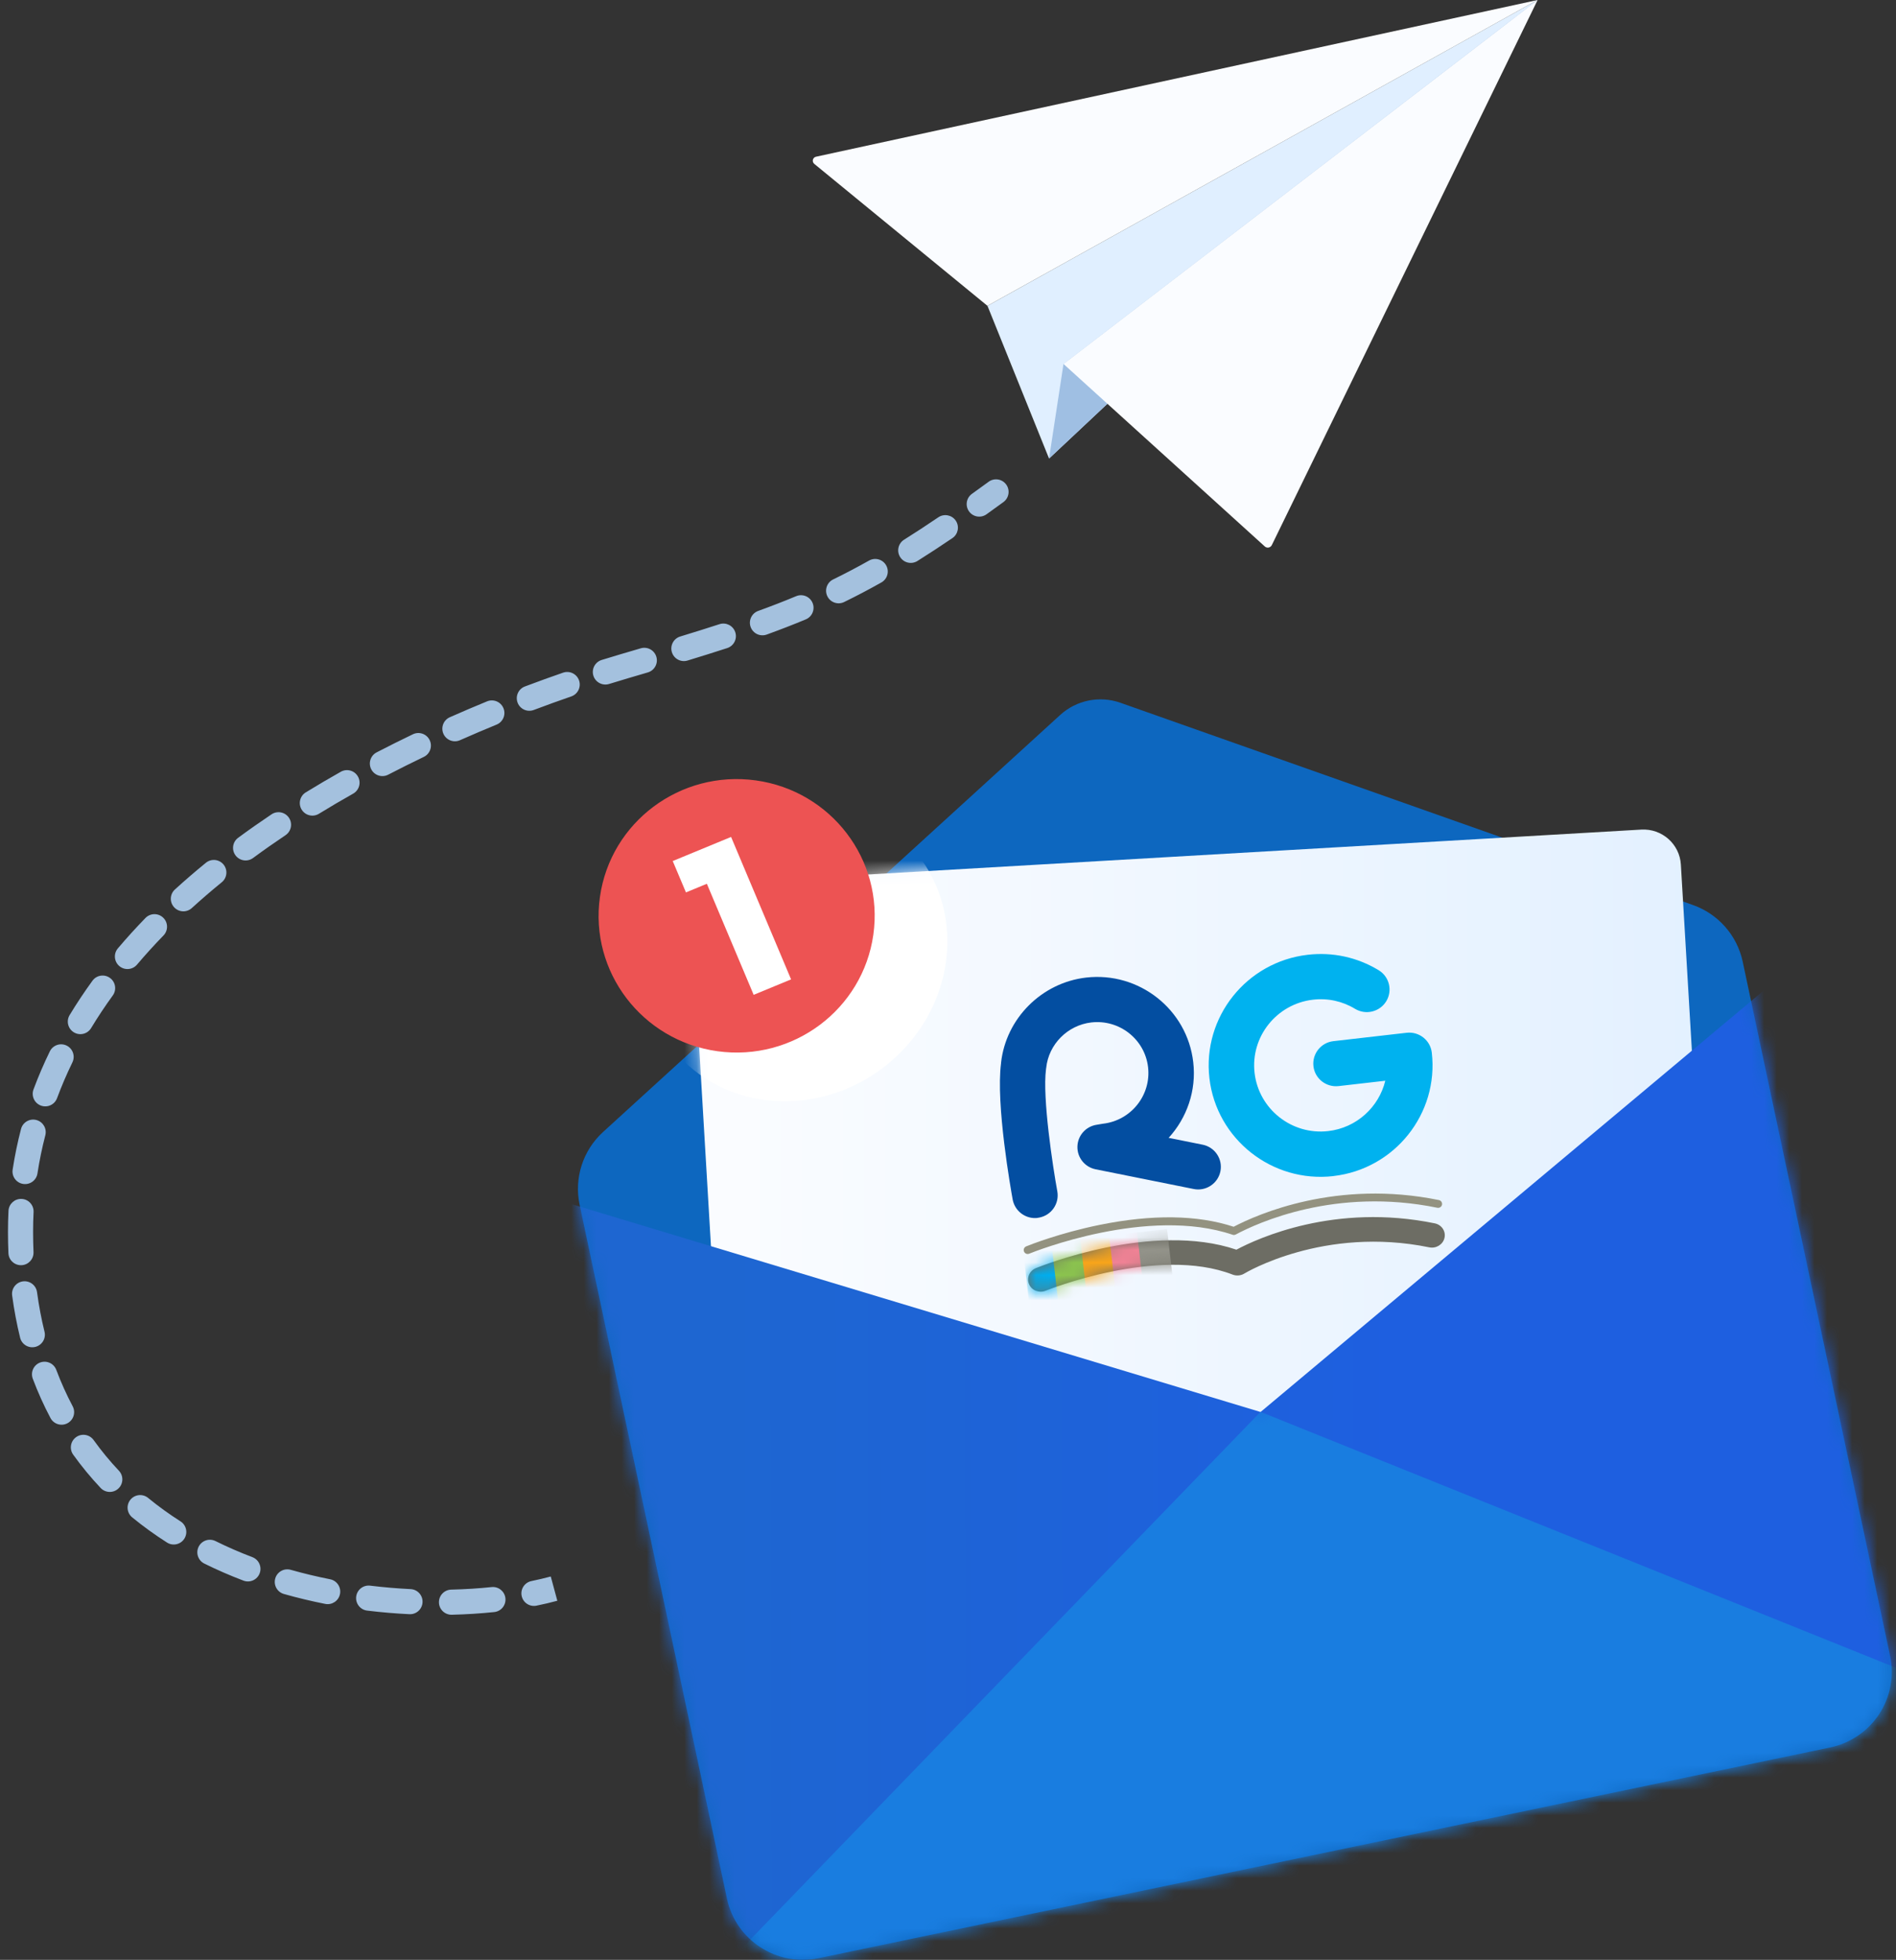 <svg width="151" height="156" viewBox="0 0 151 156" fill="none" xmlns="http://www.w3.org/2000/svg">
<rect x="0" y="0" width="151" height="156" fill="#333333" stroke="none"/>
<g id="Group">
<g id="image">
<path id="Vector" d="M138.793 76.554C138.348 74.459 136.843 72.746 134.814 72.033C125.338 68.686 97.948 59.018 89.236 55.941C87.578 55.354 85.73 55.727 84.433 56.912C77.53 63.208 55.603 83.199 48.033 90.1C46.421 91.569 45.711 93.774 46.163 95.904L57.894 151.122C58.597 154.44 61.87 156.564 65.206 155.868L145.752 139.098C147.357 138.764 148.764 137.808 149.661 136.44C150.559 135.073 150.87 133.406 150.531 131.81L138.793 76.554Z" fill="url(#paint0_linear_2233_46917)"/>
<path id="Vector_2" d="M133.867 68.823C133.772 67.188 132.362 65.94 130.715 66.035L57.898 70.261C57.109 70.307 56.367 70.662 55.844 71.252C55.318 71.843 55.049 72.613 55.095 73.4L57.883 120.497C57.937 121.414 58.417 122.254 59.184 122.775C59.947 123.292 60.912 123.429 61.792 123.14C87.43 114.872 110.59 116.2 133.288 119.305C134.171 119.428 135.065 119.147 135.719 118.545C136.376 117.941 136.726 117.079 136.673 116.193C136.08 106.142 134.415 78.034 133.867 68.827V68.823Z" fill="url(#paint1_linear_2233_46917)"/>
<g id="Clip path group">
<mask id="mask0_2233_46917" style="mask-type:luminance" maskUnits="userSpaceOnUse" x="55" y="66" width="82" height="58">
<g id="clippath">
<path id="Vector_3" d="M133.868 68.823C133.773 67.188 132.363 65.94 130.716 66.035L57.899 70.261C57.11 70.307 56.368 70.662 55.845 71.252C55.319 71.843 55.05 72.613 55.096 73.4L57.884 120.497C57.937 121.414 58.418 122.254 59.185 122.775C59.949 123.292 60.913 123.429 61.793 123.14C87.431 114.872 110.591 116.2 133.288 119.305C134.172 119.428 135.066 119.147 135.72 118.545C136.377 117.941 136.727 117.079 136.674 116.193C136.081 106.142 134.416 78.034 133.868 68.827V68.823Z" fill="white"/>
</g>
</mask>
<g mask="url(#mask0_2233_46917)">
<g id="Group_2">
<g id="Group_3">
<path id="Vector_4" style="mix-blend-mode:multiply" d="M72.62 67.473C76.928 72.251 76.242 79.817 71.089 84.366C65.936 88.915 58.267 88.732 53.962 83.954C49.654 79.177 50.34 71.611 55.493 67.062C60.646 62.509 68.315 62.695 72.62 67.473Z" fill="url(#paint2_radial_2233_46917)"/>
</g>
</g>
</g>
</g>
<path id="Vector_5" d="M106.194 93.616C101.313 94.175 96.881 90.68 96.319 85.822C95.757 80.963 99.27 76.558 104.151 75.999C106.138 75.77 108.092 76.195 109.796 77.226C110.651 77.742 110.919 78.85 110.403 79.697C109.884 80.548 108.771 80.815 107.919 80.302C106.908 79.69 105.749 79.437 104.568 79.574C101.67 79.908 99.581 82.524 99.917 85.407C100.253 88.29 102.882 90.367 105.781 90.033C108.05 89.773 109.82 88.114 110.326 86.025L106.608 86.451C105.614 86.563 104.717 85.857 104.604 84.869C104.491 83.881 105.201 82.988 106.194 82.875L112.026 82.207C113.019 82.095 113.917 82.802 114.03 83.789C114.592 88.645 111.078 93.053 106.198 93.612L106.194 93.616Z" fill="#00B2EF"/>
<path id="Vector_6" d="M82.637 96.945C81.697 97.054 80.824 96.418 80.65 95.479C80.513 94.713 79.297 87.896 79.725 84.633V84.598C80.11 81.072 82.955 78.221 86.503 77.813C90.72 77.331 94.547 80.347 95.031 84.542C95.297 86.823 94.516 88.993 93.073 90.571L95.781 91.116C96.76 91.313 97.392 92.262 97.195 93.236C96.997 94.21 96.042 94.843 95.063 94.642L87.256 93.074C86.401 92.902 85.789 92.146 85.807 91.278C85.821 90.409 86.457 89.675 87.316 89.534L87.754 89.46C87.786 89.453 87.814 89.45 87.846 89.446C90.08 89.189 91.688 87.175 91.434 84.95C91.179 82.724 89.15 81.128 86.913 81.385C85.026 81.603 83.517 83.121 83.322 84.995C83.322 85.02 83.319 85.041 83.312 85.062L83.305 85.111C83.008 87.386 83.853 92.898 84.206 94.829C84.383 95.806 83.732 96.745 82.75 96.921C82.711 96.927 82.672 96.934 82.633 96.938L82.637 96.945Z" fill="#034EA1"/>
<path id="Vector_7" d="M98.668 101.519C98.502 101.537 98.329 101.519 98.166 101.456C92.207 99.142 83.372 102.7 83.283 102.739C82.767 102.95 82.17 102.718 81.954 102.222C81.739 101.726 81.983 101.153 82.502 100.942C82.888 100.784 91.787 97.205 98.47 99.473C100.16 98.573 106.295 95.743 114.268 97.377C114.816 97.49 115.163 98.007 115.042 98.534C114.922 99.061 114.378 99.399 113.83 99.287C105.429 97.564 99.166 101.333 99.103 101.371C98.972 101.452 98.824 101.501 98.672 101.519H98.668Z" fill="#6D6D64"/>
<g id="Clip path group_2">
<mask id="mask1_2233_46917" style="mask-type:luminance" maskUnits="userSpaceOnUse" x="81" y="96" width="35" height="7">
<g id="clippath-1">
<path id="Vector_8" d="M98.667 101.519C98.501 101.537 98.328 101.519 98.165 101.456C92.206 99.142 83.371 102.7 83.282 102.739C82.766 102.95 82.169 102.718 81.953 102.222C81.738 101.726 81.982 101.153 82.501 100.942C82.886 100.784 91.786 97.205 98.469 99.473C100.159 98.573 106.294 95.743 114.267 97.377C114.815 97.49 115.162 98.007 115.041 98.534C114.921 99.061 114.377 99.399 113.829 99.287C105.428 97.564 99.165 101.333 99.102 101.371C98.971 101.452 98.823 101.501 98.671 101.519H98.667Z" fill="white"/>
</g>
</mask>
<g mask="url(#mask1_2233_46917)">
<g id="Group_4">
<path id="Vector_9" d="M83.823 98.874L81.432 99.148L82.05 104.481L84.441 104.207L83.823 98.874Z" fill="#00ADEE"/>
<path id="Vector_10" d="M86.121 98.61L83.73 98.884L84.347 104.221L86.738 103.947L86.121 98.61Z" fill="#8BC44E"/>
<path id="Vector_11" d="M88.421 98.346L86.03 98.619L86.647 103.956L89.038 103.683L88.421 98.346Z" fill="#F9A51A"/>
<path id="Vector_12" d="M90.723 98.083L88.332 98.357L88.95 103.694L91.341 103.42L90.723 98.083Z" fill="#F18295"/>
<path id="Vector_13" d="M92.945 97.832L90.554 98.106L91.172 103.442L93.563 103.168L92.945 97.832Z" fill="#93938A"/>
</g>
</g>
</g>
<path id="Vector_14" d="M98.314 98.302C98.268 98.305 98.222 98.302 98.176 98.288C91.422 95.996 82.35 99.638 81.964 99.793C81.802 99.859 81.618 99.782 81.554 99.62C81.487 99.459 81.565 99.276 81.728 99.209C81.989 99.104 84.375 98.151 87.57 97.5C91.761 96.65 95.356 96.699 98.25 97.648C100.173 96.643 106.482 93.862 114.6 95.525C114.77 95.56 114.879 95.725 114.844 95.894C114.809 96.062 114.642 96.171 114.469 96.136C106.379 94.477 100.145 97.342 98.427 98.26C98.392 98.277 98.353 98.291 98.314 98.295V98.302Z" fill="#939280"/>
<g id="Clip path group_3">
<mask id="mask2_2233_46917" style="mask-type:luminance" maskUnits="userSpaceOnUse" x="46" y="55" width="105" height="101">
<g id="clippath-2">
<path id="Vector_15" d="M138.794 76.554C138.349 74.459 136.844 72.746 134.815 72.033C125.339 68.686 97.949 59.018 89.237 55.941C87.579 55.354 85.731 55.727 84.433 56.912C77.531 63.208 55.604 83.199 48.034 90.1C46.422 91.569 45.712 93.774 46.164 95.904L57.895 151.122C58.598 154.44 61.871 156.564 65.207 155.868L145.753 139.098C147.358 138.764 148.765 137.808 149.662 136.44C150.56 135.073 150.871 133.406 150.532 131.81L138.794 76.554Z" fill="white"/>
</g>
</mask>
<g mask="url(#mask2_2233_46917)">
<g id="Group_5">
<path id="Vector_16" d="M58.228 164.165L157.189 141.338L143.808 76.044L100.393 112.393L42.83 95.036L58.228 164.165Z" fill="url(#paint3_linear_2233_46917)"/>
<g id="Clip path group_4">
<mask id="mask3_2233_46917" style="mask-type:luminance" maskUnits="userSpaceOnUse" x="42" y="76" width="116" height="89">
<g id="clippath-3">
<path id="Vector_17" d="M58.228 164.165L157.189 141.338L143.808 76.044L100.393 112.393L42.83 95.036L58.228 164.165Z" fill="white"/>
</g>
</mask>
<g mask="url(#mask3_2233_46917)">
<g id="Group_6">
<g id="Group_7">
<path id="Vector_18" d="M46.946 167.628L100.388 112.382L184.691 146.316L46.946 167.628Z" fill="url(#paint4_linear_2233_46917)"/>
</g>
</g>
</g>
</g>
<path id="Vector_19" d="M114.978 183.287H114.964C114.6 183.269 114.236 183.223 113.879 183.16C113.815 183.15 113.755 183.114 113.72 183.058C113.681 183.002 113.667 182.939 113.678 182.872C113.702 182.738 113.833 182.647 113.967 182.671C114.303 182.731 114.646 182.773 114.992 182.791C115.123 182.798 115.229 182.907 115.229 183.041V183.055C115.222 183.185 115.113 183.29 114.978 183.29V183.287ZM116.622 183.216C116.498 183.216 116.392 183.125 116.374 183.002C116.364 182.939 116.381 182.872 116.42 182.819C116.459 182.766 116.519 182.731 116.586 182.724C116.926 182.678 117.265 182.608 117.594 182.52C117.615 182.513 117.636 182.513 117.657 182.513C117.77 182.513 117.869 182.587 117.898 182.696C117.905 182.717 117.908 182.738 117.908 182.759C117.908 182.872 117.834 182.974 117.724 183.002C117.375 183.097 117.014 183.167 116.654 183.22C116.643 183.22 116.629 183.22 116.618 183.22L116.622 183.216ZM112.335 182.738C112.31 182.738 112.282 182.735 112.26 182.728C112.031 182.654 111.794 182.58 111.55 182.503L111.246 182.408C111.182 182.387 111.129 182.345 111.101 182.285C111.069 182.225 111.066 182.158 111.083 182.095C111.115 181.993 111.211 181.923 111.32 181.923C111.345 181.923 111.373 181.926 111.394 181.933L111.663 182.018C111.918 182.098 112.169 182.176 112.409 182.253C112.515 182.288 112.586 182.383 112.582 182.492C112.582 182.517 112.578 182.541 112.571 182.566C112.54 182.668 112.444 182.738 112.335 182.738ZM119.202 182.432C119.106 182.432 119.018 182.38 118.979 182.295C118.951 182.236 118.944 182.169 118.968 182.105C118.99 182.042 119.036 181.993 119.096 181.965C119.403 181.817 119.704 181.645 119.99 181.459C120.029 181.434 120.078 181.42 120.124 181.42C120.209 181.42 120.287 181.462 120.333 181.532C120.357 181.571 120.372 181.617 120.372 181.666C120.372 181.75 120.329 181.831 120.258 181.877C119.955 182.074 119.636 182.253 119.311 182.415C119.276 182.432 119.241 182.439 119.202 182.439V182.432ZM109.744 181.919C109.719 181.919 109.695 181.919 109.67 181.909H109.663C109.334 181.803 108.998 181.698 108.655 181.589C108.525 181.546 108.45 181.406 108.493 181.276C108.525 181.174 108.62 181.103 108.73 181.103C108.754 181.103 108.783 181.107 108.804 181.114C108.995 181.174 109.186 181.234 109.369 181.293C109.521 181.339 109.67 181.388 109.815 181.434C109.917 181.469 109.988 181.564 109.988 181.673C109.988 181.698 109.984 181.722 109.977 181.747C109.945 181.849 109.85 181.919 109.74 181.919H109.744ZM107.157 181.1C107.132 181.1 107.107 181.096 107.083 181.089C107.083 181.089 107.076 181.089 107.072 181.086C106.743 180.98 106.408 180.875 106.068 180.769C105.938 180.727 105.863 180.587 105.906 180.457C105.938 180.355 106.033 180.284 106.143 180.284C106.167 180.284 106.192 180.288 106.217 180.295L106.397 180.351C106.68 180.443 106.955 180.527 107.228 180.615C107.334 180.65 107.404 180.745 107.401 180.854C107.401 180.878 107.397 180.903 107.39 180.928C107.358 181.03 107.263 181.1 107.153 181.1H107.157ZM121.414 180.896C121.344 180.896 121.276 180.864 121.227 180.812C121.135 180.71 121.142 180.552 121.245 180.46C121.414 180.309 121.591 180.154 121.771 179.993L122.04 179.753C122.139 179.666 122.301 179.676 122.39 179.775C122.432 179.82 122.453 179.88 122.453 179.943C122.453 180.014 122.421 180.08 122.368 180.126C122.093 180.369 121.831 180.604 121.577 180.829C121.531 180.871 121.471 180.893 121.411 180.893L121.414 180.896ZM104.573 180.281C104.549 180.281 104.52 180.277 104.496 180.27C104.22 180.182 103.944 180.094 103.665 180.007L103.485 179.95C103.421 179.929 103.368 179.887 103.34 179.827C103.308 179.768 103.305 179.701 103.322 179.637C103.354 179.535 103.449 179.465 103.559 179.465C103.584 179.465 103.608 179.469 103.633 179.476C103.962 179.581 104.291 179.683 104.612 179.785L104.644 179.796C104.75 179.827 104.821 179.926 104.817 180.035C104.817 180.059 104.814 180.084 104.807 180.109C104.775 180.21 104.679 180.281 104.57 180.281H104.573ZM101.986 179.462C101.961 179.462 101.933 179.458 101.912 179.451L100.898 179.131C100.767 179.089 100.693 178.948 100.735 178.818C100.767 178.716 100.866 178.646 100.972 178.646C100.997 178.646 101.021 178.65 101.046 178.657L102.057 178.976C102.163 179.008 102.234 179.103 102.23 179.216C102.23 179.24 102.227 179.265 102.219 179.289C102.184 179.391 102.089 179.462 101.983 179.462H101.986ZM123.439 179.096C123.369 179.096 123.302 179.068 123.252 179.015C123.16 178.913 123.171 178.755 123.273 178.664C123.531 178.435 123.796 178.2 124.065 177.96C124.164 177.873 124.33 177.883 124.418 177.982C124.461 178.027 124.482 178.087 124.482 178.15C124.482 178.221 124.45 178.287 124.401 178.333C124.129 178.572 123.863 178.808 123.605 179.036C123.56 179.078 123.499 179.1 123.439 179.1V179.096ZM99.399 178.642C99.374 178.642 99.35 178.639 99.325 178.632L98.918 178.502C98.717 178.439 98.516 178.375 98.314 178.312C98.251 178.291 98.198 178.249 98.169 178.189C98.137 178.129 98.134 178.062 98.151 177.999C98.183 177.897 98.282 177.827 98.388 177.827C98.413 177.827 98.438 177.83 98.463 177.837C98.657 177.901 98.851 177.96 99.046 178.02L99.477 178.157C99.583 178.189 99.654 178.284 99.65 178.396C99.65 178.421 99.647 178.446 99.639 178.47C99.608 178.572 99.512 178.642 99.403 178.642H99.399ZM96.812 177.823C96.787 177.823 96.763 177.82 96.738 177.813L96.282 177.669C96.098 177.609 95.911 177.553 95.727 177.493C95.596 177.451 95.522 177.31 95.564 177.18C95.596 177.078 95.692 177.008 95.801 177.008C95.826 177.008 95.851 177.011 95.875 177.018L96.194 177.12C96.423 177.194 96.656 177.268 96.886 177.342C96.992 177.373 97.063 177.468 97.059 177.581C97.059 177.605 97.056 177.63 97.049 177.655C97.017 177.757 96.922 177.827 96.812 177.827V177.823ZM125.464 177.299C125.394 177.299 125.327 177.268 125.277 177.215C125.185 177.113 125.196 176.955 125.298 176.864L125.563 176.632C125.737 176.477 125.913 176.319 126.094 176.16C126.193 176.073 126.359 176.083 126.443 176.182C126.486 176.227 126.507 176.287 126.507 176.35C126.507 176.421 126.475 176.487 126.422 176.533L125.627 177.236C125.581 177.278 125.521 177.299 125.461 177.299H125.464ZM94.228 177.004C94.204 177.004 94.175 177.001 94.151 176.994L93.889 176.909C93.638 176.828 93.391 176.751 93.14 176.67C93.009 176.628 92.935 176.487 92.977 176.357C93.009 176.255 93.108 176.185 93.214 176.185C93.239 176.185 93.267 176.189 93.288 176.196C93.451 176.248 93.614 176.298 93.776 176.35C93.953 176.407 94.126 176.463 94.299 176.515C94.405 176.547 94.476 176.642 94.472 176.755C94.472 176.779 94.469 176.804 94.462 176.828C94.426 176.93 94.331 177.001 94.225 177.001L94.228 177.004ZM91.648 176.185C91.624 176.185 91.595 176.182 91.574 176.174C91.239 176.069 90.899 175.96 90.563 175.855C90.5 175.833 90.447 175.791 90.418 175.731C90.387 175.672 90.383 175.605 90.401 175.542C90.433 175.44 90.528 175.369 90.638 175.369C90.662 175.369 90.687 175.373 90.712 175.38C90.882 175.433 91.051 175.489 91.221 175.542C91.387 175.594 91.556 175.647 91.723 175.7C91.829 175.731 91.896 175.826 91.896 175.939C91.896 175.964 91.892 175.988 91.885 176.013C91.853 176.115 91.754 176.185 91.648 176.185ZM127.493 175.499C127.422 175.499 127.355 175.468 127.306 175.415C127.26 175.366 127.239 175.303 127.242 175.236C127.242 175.169 127.274 175.109 127.324 175.064C127.585 174.831 127.85 174.596 128.115 174.36C128.214 174.272 128.38 174.283 128.469 174.378C128.511 174.424 128.532 174.483 128.532 174.547C128.532 174.617 128.5 174.684 128.447 174.73C128.232 174.919 128.02 175.109 127.811 175.296L127.656 175.433C127.61 175.471 127.55 175.496 127.49 175.496L127.493 175.499ZM89.061 175.366C89.037 175.366 89.008 175.362 88.987 175.355C88.796 175.296 88.602 175.236 88.411 175.173C88.266 175.127 88.118 175.081 87.973 175.035C87.842 174.993 87.771 174.853 87.81 174.722C87.842 174.621 87.937 174.55 88.047 174.55C88.072 174.55 88.1 174.554 88.121 174.561L88.545 174.694C88.74 174.758 88.938 174.817 89.132 174.881C89.238 174.912 89.305 175.011 89.305 175.12C89.305 175.144 89.302 175.169 89.295 175.194C89.259 175.296 89.164 175.366 89.058 175.366H89.061ZM86.474 174.547C86.45 174.547 86.425 174.547 86.4 174.536C86.167 174.462 85.933 174.389 85.7 174.315L85.386 174.216C85.255 174.174 85.181 174.033 85.223 173.903C85.255 173.801 85.35 173.731 85.46 173.731C85.485 173.731 85.513 173.735 85.538 173.742L85.573 173.752C85.898 173.854 86.223 173.956 86.549 174.062C86.654 174.093 86.722 174.192 86.722 174.301C86.722 174.325 86.718 174.35 86.711 174.374C86.679 174.476 86.58 174.547 86.474 174.547ZM83.887 173.728C83.862 173.728 83.838 173.728 83.813 173.717H83.806C83.573 173.64 83.339 173.566 83.106 173.492L82.799 173.394C82.735 173.372 82.682 173.33 82.654 173.271C82.622 173.211 82.618 173.144 82.636 173.081C82.668 172.979 82.763 172.908 82.873 172.908C82.897 172.908 82.926 172.912 82.951 172.919C83.11 172.968 83.265 173.021 83.424 173.07C83.604 173.126 83.785 173.183 83.961 173.242C84.064 173.278 84.135 173.372 84.135 173.481C84.135 173.506 84.131 173.531 84.124 173.555C84.092 173.657 83.993 173.728 83.887 173.728ZM129.515 173.703C129.444 173.703 129.377 173.675 129.327 173.619C129.236 173.517 129.246 173.358 129.349 173.267L129.441 173.186C129.674 172.979 129.907 172.771 130.144 172.564C130.243 172.476 130.409 172.487 130.497 172.585C130.54 172.631 130.561 172.69 130.561 172.754C130.561 172.824 130.529 172.891 130.476 172.937C130.211 173.172 129.946 173.408 129.684 173.64C129.638 173.682 129.578 173.703 129.518 173.703H129.515ZM81.304 172.908C81.279 172.908 81.254 172.908 81.229 172.898L80.879 172.789C80.657 172.719 80.438 172.648 80.219 172.578C80.155 172.557 80.102 172.515 80.074 172.455C80.042 172.395 80.038 172.328 80.056 172.265C80.088 172.163 80.187 172.093 80.293 172.093C80.317 172.093 80.342 172.093 80.367 172.103C80.671 172.202 80.978 172.297 81.289 172.395L81.381 172.423C81.487 172.458 81.558 172.553 81.555 172.662C81.555 172.687 81.551 172.712 81.544 172.736C81.512 172.838 81.417 172.908 81.307 172.908H81.304ZM78.716 172.089C78.692 172.089 78.667 172.086 78.642 172.079L78.352 171.987C78.112 171.91 77.872 171.833 77.631 171.759C77.501 171.717 77.427 171.576 77.469 171.446C77.501 171.344 77.596 171.274 77.706 171.274C77.73 171.274 77.755 171.274 77.78 171.284C78.116 171.39 78.451 171.499 78.791 171.604C78.897 171.636 78.964 171.734 78.964 171.843C78.964 171.868 78.96 171.892 78.953 171.917C78.921 172.019 78.826 172.089 78.716 172.089ZM131.54 171.906C131.469 171.906 131.402 171.875 131.353 171.822C131.307 171.773 131.285 171.71 131.289 171.643C131.293 171.576 131.321 171.516 131.374 171.47L131.596 171.274C131.784 171.105 131.975 170.936 132.166 170.767C132.264 170.679 132.431 170.69 132.519 170.788C132.561 170.834 132.583 170.894 132.583 170.957C132.583 171.028 132.551 171.094 132.498 171.14C132.233 171.376 131.968 171.611 131.706 171.843C131.66 171.885 131.6 171.906 131.54 171.906ZM76.133 171.27C76.108 171.27 76.08 171.27 76.059 171.26L75.698 171.147C75.479 171.077 75.26 171.01 75.044 170.94C74.981 170.919 74.928 170.876 74.899 170.817C74.868 170.757 74.864 170.69 74.882 170.627C74.914 170.525 75.013 170.454 75.119 170.454C75.143 170.454 75.168 170.458 75.193 170.465C75.408 170.535 75.627 170.602 75.85 170.672L76.207 170.785C76.313 170.817 76.38 170.915 76.38 171.024C76.38 171.049 76.377 171.073 76.37 171.098C76.334 171.2 76.239 171.27 76.133 171.27ZM73.546 170.451C73.521 170.451 73.496 170.447 73.472 170.44L73.376 170.409C73.065 170.31 72.761 170.215 72.457 170.117C72.394 170.096 72.341 170.054 72.312 169.994C72.281 169.934 72.277 169.867 72.295 169.804C72.326 169.702 72.425 169.632 72.531 169.632C72.556 169.632 72.581 169.635 72.606 169.642L72.835 169.716C73.093 169.797 73.355 169.881 73.62 169.966C73.726 169.997 73.793 170.096 73.793 170.205C73.793 170.229 73.79 170.254 73.783 170.279C73.751 170.381 73.652 170.451 73.546 170.451ZM133.565 170.11C133.494 170.11 133.427 170.078 133.378 170.026C133.332 169.976 133.311 169.913 133.314 169.846C133.318 169.779 133.346 169.72 133.395 169.674C133.516 169.569 133.632 169.463 133.752 169.358C133.897 169.227 134.042 169.101 134.187 168.971C134.286 168.883 134.452 168.893 134.541 168.992C134.583 169.038 134.604 169.097 134.604 169.161C134.604 169.231 134.572 169.298 134.519 169.343C134.254 169.579 133.989 169.815 133.728 170.047C133.682 170.089 133.622 170.11 133.562 170.11H133.565ZM70.959 169.632C70.934 169.632 70.909 169.628 70.885 169.621L70.549 169.516C70.319 169.442 70.093 169.372 69.87 169.301C69.739 169.259 69.665 169.118 69.708 168.988C69.739 168.886 69.838 168.816 69.944 168.816C69.969 168.816 69.997 168.816 70.019 168.827C70.351 168.932 70.687 169.038 71.033 169.147C71.139 169.182 71.21 169.277 71.206 169.386C71.206 169.41 71.203 169.435 71.195 169.46C71.164 169.561 71.068 169.632 70.959 169.632ZM68.372 168.813C68.347 168.813 68.319 168.809 68.297 168.802C67.951 168.693 67.612 168.584 67.283 168.482C67.152 168.44 67.078 168.299 67.121 168.169C67.152 168.067 67.251 167.997 67.357 167.997C67.382 167.997 67.41 168 67.431 168.008C67.622 168.067 67.817 168.131 68.015 168.19C68.156 168.236 68.301 168.282 68.446 168.327C68.552 168.359 68.619 168.458 68.619 168.567C68.619 168.591 68.615 168.616 68.608 168.64C68.577 168.742 68.478 168.813 68.372 168.813ZM135.59 168.31C135.52 168.31 135.452 168.282 135.403 168.226C135.357 168.176 135.336 168.113 135.339 168.046C135.343 167.979 135.375 167.92 135.424 167.874C135.576 167.74 135.728 167.603 135.88 167.47L136.216 167.171C136.315 167.083 136.481 167.093 136.569 167.192C136.612 167.238 136.633 167.297 136.633 167.361C136.633 167.431 136.601 167.498 136.548 167.543C136.35 167.719 136.156 167.892 135.958 168.067L135.753 168.247C135.707 168.289 135.65 168.31 135.587 168.31H135.59ZM65.784 167.99C65.76 167.99 65.731 167.986 65.71 167.979C65.353 167.867 65.018 167.758 64.696 167.659C64.632 167.638 64.579 167.596 64.551 167.536C64.519 167.477 64.516 167.41 64.533 167.347C64.565 167.245 64.664 167.174 64.77 167.174C64.795 167.174 64.82 167.178 64.844 167.185C65.162 167.287 65.502 167.392 65.859 167.505C65.961 167.54 66.032 167.635 66.032 167.744C66.032 167.768 66.028 167.793 66.021 167.818C65.99 167.92 65.894 167.99 65.784 167.99ZM63.194 167.167C63.169 167.167 63.144 167.164 63.12 167.157C62.915 167.093 62.724 167.03 62.551 166.977C62.388 166.925 62.236 166.879 62.102 166.837C61.971 166.795 61.897 166.654 61.939 166.524C61.971 166.422 62.066 166.352 62.176 166.352C62.201 166.352 62.229 166.355 62.254 166.362L62.547 166.454C62.763 166.52 63.007 166.598 63.272 166.682C63.378 166.714 63.445 166.812 63.445 166.921C63.445 166.946 63.441 166.97 63.434 166.995C63.402 167.097 63.303 167.167 63.197 167.167H63.194ZM137.615 166.51C137.545 166.51 137.478 166.478 137.428 166.425C137.382 166.376 137.361 166.313 137.364 166.246C137.368 166.179 137.396 166.12 137.449 166.074L137.538 165.993C137.771 165.786 138.008 165.578 138.241 165.367C138.34 165.279 138.506 165.29 138.591 165.388C138.633 165.434 138.654 165.494 138.654 165.557C138.654 165.627 138.623 165.694 138.57 165.74C138.305 165.975 138.043 166.211 137.778 166.443C137.732 166.485 137.672 166.506 137.612 166.506L137.615 166.51ZM139.644 164.71C139.573 164.71 139.506 164.682 139.457 164.625C139.411 164.576 139.39 164.513 139.393 164.446C139.397 164.379 139.425 164.32 139.478 164.274L139.803 163.986C139.959 163.848 140.118 163.708 140.273 163.567C140.372 163.479 140.538 163.49 140.627 163.588C140.669 163.634 140.69 163.694 140.69 163.757C140.69 163.827 140.658 163.894 140.605 163.94C140.34 164.175 140.075 164.407 139.81 164.643C139.764 164.682 139.704 164.706 139.644 164.706V164.71ZM141.666 162.913C141.595 162.913 141.528 162.885 141.478 162.832C141.432 162.783 141.411 162.72 141.415 162.653C141.418 162.586 141.447 162.527 141.496 162.481C141.761 162.245 142.026 162.01 142.288 161.778C142.387 161.69 142.553 161.7 142.641 161.799C142.684 161.845 142.705 161.904 142.705 161.968C142.705 162.038 142.673 162.105 142.623 162.15C142.503 162.256 142.383 162.361 142.267 162.467C142.122 162.597 141.977 162.723 141.832 162.854C141.786 162.896 141.726 162.917 141.666 162.917V162.913ZM143.691 161.117C143.62 161.117 143.553 161.085 143.504 161.032C143.458 160.983 143.436 160.92 143.44 160.853C143.443 160.786 143.475 160.727 143.525 160.681C143.79 160.445 144.055 160.21 144.316 159.978C144.415 159.89 144.581 159.9 144.67 159.999C144.712 160.045 144.733 160.104 144.733 160.168C144.733 160.238 144.702 160.305 144.652 160.35C144.652 160.35 144.649 160.35 144.645 160.354C144.454 160.523 144.267 160.691 144.076 160.86L143.86 161.054C143.815 161.096 143.754 161.117 143.694 161.117H143.691ZM145.716 159.32C145.645 159.32 145.578 159.289 145.529 159.236C145.483 159.187 145.462 159.123 145.465 159.057C145.469 158.99 145.5 158.93 145.55 158.884L145.864 158.607C146.023 158.466 146.183 158.322 146.342 158.181C146.441 158.093 146.607 158.104 146.695 158.202C146.737 158.248 146.759 158.308 146.759 158.371C146.759 158.441 146.727 158.508 146.674 158.554C146.412 158.786 146.147 159.021 145.882 159.257C145.836 159.296 145.776 159.32 145.716 159.32ZM147.741 157.524C147.67 157.524 147.603 157.492 147.554 157.439C147.462 157.337 147.473 157.179 147.575 157.088C147.84 156.852 148.105 156.617 148.367 156.385C148.466 156.297 148.632 156.307 148.72 156.406C148.763 156.451 148.784 156.511 148.784 156.575C148.784 156.645 148.752 156.712 148.699 156.757C148.437 156.989 148.172 157.225 147.907 157.46C147.861 157.503 147.801 157.524 147.741 157.524ZM149.766 155.727C149.696 155.727 149.628 155.696 149.579 155.643C149.487 155.541 149.498 155.383 149.6 155.291C149.869 155.052 150.134 154.82 150.392 154.588C150.491 154.5 150.657 154.511 150.745 154.609C150.788 154.655 150.809 154.715 150.809 154.778C150.809 154.848 150.777 154.915 150.728 154.961C150.466 155.193 150.201 155.428 149.932 155.664C149.886 155.706 149.826 155.727 149.766 155.727ZM151.791 153.931C151.721 153.931 151.654 153.899 151.604 153.846C151.558 153.797 151.537 153.734 151.54 153.667C151.54 153.6 151.572 153.54 151.625 153.495C151.894 153.256 152.159 153.02 152.417 152.792C152.516 152.704 152.682 152.714 152.77 152.813C152.813 152.858 152.834 152.918 152.834 152.981C152.834 153.052 152.802 153.119 152.749 153.164C152.491 153.396 152.226 153.628 151.958 153.867C151.912 153.906 151.851 153.931 151.791 153.931ZM153.817 152.134C153.746 152.134 153.679 152.103 153.629 152.053C153.537 151.951 153.548 151.793 153.65 151.702C153.788 151.579 153.926 151.459 154.06 151.34C154.191 151.224 154.318 151.111 154.446 150.999C154.545 150.911 154.711 150.921 154.799 151.016C154.842 151.062 154.863 151.122 154.863 151.185C154.863 151.255 154.831 151.322 154.778 151.368C154.52 151.596 154.255 151.832 153.983 152.071C153.937 152.113 153.877 152.134 153.817 152.134ZM155.842 150.334C155.771 150.334 155.704 150.303 155.654 150.25C155.563 150.148 155.573 149.99 155.676 149.898C155.874 149.722 156.068 149.55 156.255 149.385L156.467 149.195C156.566 149.107 156.732 149.118 156.821 149.216C156.863 149.262 156.884 149.322 156.884 149.385C156.884 149.455 156.853 149.522 156.8 149.568L156.609 149.737C156.414 149.909 156.213 150.088 156.004 150.271C155.958 150.313 155.898 150.334 155.838 150.334H155.842ZM157.87 148.534C157.8 148.534 157.733 148.503 157.683 148.45C157.637 148.401 157.616 148.337 157.619 148.27C157.623 148.204 157.651 148.144 157.704 148.098C157.853 147.968 157.994 147.842 158.132 147.719C158.259 147.606 158.383 147.497 158.499 147.392C158.598 147.304 158.765 147.314 158.853 147.413C158.895 147.458 158.917 147.518 158.917 147.581C158.917 147.652 158.885 147.719 158.832 147.764L158.694 147.887C158.489 148.07 158.27 148.263 158.037 148.471C157.991 148.51 157.93 148.534 157.87 148.534ZM159.903 146.734C159.832 146.734 159.765 146.702 159.715 146.65C159.623 146.548 159.634 146.39 159.736 146.298C160.164 145.918 160.397 145.711 160.397 145.711C160.496 145.623 160.662 145.634 160.751 145.729C160.843 145.831 160.832 145.989 160.73 146.08C160.73 146.08 160.645 146.154 160.56 146.231C160.5 146.284 160.426 146.351 160.337 146.428L160.069 146.667C160.023 146.71 159.963 146.731 159.903 146.731V146.734Z" fill="#FD6B06"/>
</g>
</g>
</g>
<path id="Vector_20" d="M60.189 62.118C66.2 62.948 70.396 68.45 69.554 74.402C68.713 80.354 63.161 84.506 57.145 83.677C51.134 82.847 46.938 77.345 47.78 71.393C48.621 65.441 54.173 61.289 60.189 62.118Z" fill="#ED5353"/>
<path id="Vector_21" d="M56.302 70.345L54.63 71.034L53.577 68.538L58.224 66.619L63.003 77.957L60.023 79.187L56.294 70.345H56.302Z" fill="white"/>
<path id="Vector_22" d="M122.454 0L83.548 36.5L78.643 24.343L122.454 0Z" fill="#E0EFFF"/>
<path id="Vector_23" d="M122.453 0L83.548 36.5L84.697 28.98L122.453 0Z" fill="#9FBFE3"/>
<path id="Vector_24" d="M122.455 0C122.455 0 71.42 11.078 64.991 12.474C64.868 12.498 64.769 12.597 64.74 12.716C64.709 12.839 64.755 12.966 64.853 13.047C67.434 15.16 78.641 24.343 78.641 24.343L122.455 0Z" fill="#FAFCFF"/>
<path id="Vector_25" d="M122.458 0C122.458 0 103.486 38.887 101.288 43.391C101.238 43.489 101.146 43.563 101.037 43.584C100.927 43.605 100.814 43.573 100.733 43.5C98.358 41.348 84.701 28.973 84.701 28.973L122.458 0Z" fill="#FAFCFF"/>
<path id="Vector 5" d="M1.635 98.04L2.635 98.04L1.635 98.04ZM49.729 53.029L50.011 53.989L49.729 53.029ZM79.915 39.964C80.361 39.638 80.459 39.012 80.134 38.566C79.808 38.12 79.183 38.022 78.736 38.348L79.915 39.964ZM42.325 125.85C41.784 125.96 41.434 126.488 41.545 127.029C41.655 127.57 42.183 127.919 42.724 127.809L42.325 125.85ZM39.361 128.318C39.911 128.261 40.31 127.769 40.252 127.22C40.195 126.671 39.703 126.272 39.154 126.329L39.361 128.318ZM35.934 126.532C35.382 126.545 34.945 127.004 34.958 127.556C34.971 128.108 35.43 128.545 35.982 128.532L35.934 126.532ZM32.604 128.488C33.156 128.516 33.625 128.09 33.652 127.539C33.679 126.987 33.254 126.518 32.702 126.491L32.604 128.488ZM29.481 126.216C28.933 126.149 28.434 126.54 28.367 127.088C28.301 127.636 28.691 128.135 29.239 128.201L29.481 126.216ZM25.902 127.669C26.443 127.776 26.97 127.424 27.077 126.883C27.185 126.341 26.833 125.815 26.291 125.707L25.902 127.669ZM23.155 124.955C22.623 124.805 22.071 125.113 21.92 125.645C21.77 126.176 22.079 126.729 22.61 126.879L23.155 124.955ZM19.389 125.816C19.905 126.012 20.483 125.753 20.679 125.237C20.875 124.72 20.616 124.143 20.099 123.947L19.389 125.816ZM17.159 122.666C16.665 122.421 16.065 122.623 15.819 123.118C15.574 123.613 15.777 124.213 16.271 124.458L17.159 122.666ZM13.3 122.784C13.765 123.081 14.383 122.945 14.681 122.479C14.977 122.013 14.841 121.395 14.375 121.098L13.3 122.784ZM11.795 119.232C11.368 118.882 10.738 118.945 10.388 119.372C10.038 119.8 10.1 120.43 10.528 120.78L11.795 119.232ZM8.017 118.442C8.396 118.843 9.029 118.862 9.43 118.483C9.832 118.104 9.85 117.471 9.471 117.069L8.017 118.442ZM7.455 114.624C7.133 114.176 6.508 114.073 6.06 114.395C5.611 114.717 5.508 115.342 5.83 115.79L7.455 114.624ZM4.021 112.874C4.28 113.362 4.886 113.547 5.373 113.288C5.861 113.029 6.046 112.423 5.787 111.936L4.021 112.874ZM4.482 109.039C4.288 108.522 3.711 108.261 3.194 108.455C2.677 108.65 2.416 109.226 2.61 109.743L4.482 109.039ZM1.602 106.48C1.734 107.016 2.276 107.344 2.812 107.212C3.349 107.08 3.677 106.538 3.545 106.002L1.602 106.48ZM2.949 102.852C2.874 102.305 2.37 101.922 1.823 101.996C1.276 102.07 0.893 102.574 0.967 103.121L2.949 102.852ZM0.671 99.751C0.694 100.303 1.161 100.731 1.712 100.708C2.264 100.684 2.693 100.218 2.669 99.666L0.671 99.751ZM2.674 96.48C2.701 95.929 2.277 95.459 1.725 95.432C1.173 95.404 0.704 95.829 0.676 96.381L2.674 96.48ZM1.007 93.1C0.924 93.646 1.299 94.156 1.845 94.24C2.391 94.323 2.901 93.948 2.984 93.402L1.007 93.1ZM3.609 90.37C3.748 89.836 3.428 89.29 2.893 89.15C2.359 89.011 1.813 89.332 1.674 89.866L3.609 90.37ZM2.668 86.717C2.476 87.234 2.739 87.81 3.256 88.003C3.774 88.195 4.35 87.932 4.543 87.415L2.668 86.717ZM5.766 84.564C6.008 84.068 5.802 83.469 5.306 83.227C4.809 82.985 4.211 83.191 3.969 83.688L5.766 84.564ZM5.545 80.799C5.259 81.272 5.41 81.886 5.882 82.172C6.355 82.459 6.97 82.307 7.256 81.835L5.545 80.799ZM8.981 79.239C9.306 78.792 9.206 78.167 8.759 77.843C8.312 77.518 7.687 77.618 7.363 78.065L8.981 79.239ZM9.387 75.489C9.03 75.91 9.082 76.541 9.503 76.898C9.924 77.255 10.556 77.203 10.913 76.782L9.387 75.489ZM13.02 74.463C13.405 74.067 13.396 73.434 13 73.049C12.604 72.664 11.971 72.673 11.586 73.069L13.02 74.463ZM13.931 70.801C13.522 71.173 13.493 71.806 13.865 72.214C14.237 72.622 14.869 72.652 15.277 72.28L13.931 70.801ZM17.662 70.226C18.09 69.877 18.154 69.247 17.805 68.819C17.456 68.391 16.826 68.327 16.398 68.676L17.662 70.226ZM18.967 66.686C18.523 67.013 18.428 67.639 18.755 68.084C19.083 68.529 19.709 68.624 20.154 68.296L18.967 66.686ZM22.738 66.481C23.197 66.173 23.32 65.552 23.012 65.093C22.705 64.634 22.084 64.512 21.625 64.819L22.738 66.481ZM24.355 63.07C23.884 63.358 23.736 63.974 24.025 64.445C24.314 64.916 24.929 65.063 25.4 64.775L24.355 63.07ZM28.126 63.173C28.607 62.901 28.778 62.292 28.506 61.81C28.235 61.329 27.626 61.159 27.144 61.43L28.126 63.173ZM29.995 59.888C29.505 60.143 29.314 60.747 29.568 61.237C29.823 61.727 30.427 61.918 30.917 61.663L29.995 59.888ZM33.751 60.249C34.249 60.01 34.459 59.413 34.22 58.915C33.982 58.417 33.384 58.207 32.886 58.446L33.751 60.249ZM35.824 57.091C35.319 57.315 35.092 57.906 35.315 58.41C35.539 58.915 36.13 59.143 36.635 58.919L35.824 57.091ZM39.55 57.677C40.061 57.468 40.306 56.884 40.096 56.373C39.887 55.862 39.303 55.617 38.792 55.826L39.55 57.677ZM41.805 54.642C41.288 54.836 41.028 55.413 41.222 55.93C41.417 56.447 41.994 56.708 42.511 56.513L41.805 54.642ZM45.498 55.434C46.02 55.253 46.297 54.684 46.117 54.162C45.936 53.64 45.367 53.363 44.845 53.543L45.498 55.434ZM47.915 52.533C47.388 52.698 47.094 53.258 47.258 53.786C47.423 54.313 47.983 54.607 48.511 54.443L47.915 52.533ZM51.597 53.523C52.126 53.366 52.429 52.81 52.273 52.281C52.117 51.751 51.561 51.448 51.031 51.604L51.597 53.523ZM54.175 50.664C53.646 50.825 53.348 51.384 53.509 51.912C53.67 52.441 54.229 52.739 54.757 52.578L54.175 50.664ZM57.917 51.586C58.443 51.415 58.73 50.851 58.559 50.326C58.388 49.8 57.824 49.513 57.299 49.684L57.917 51.586ZM60.383 48.629C59.864 48.817 59.595 49.391 59.783 49.91C59.971 50.429 60.544 50.698 61.064 50.51L60.383 48.629ZM64.177 49.301C64.686 49.088 64.927 48.502 64.714 47.992C64.501 47.483 63.915 47.242 63.406 47.455L64.177 49.301ZM66.352 46.123C65.856 46.365 65.65 46.964 65.892 47.461C66.134 47.957 66.733 48.163 67.23 47.92L66.352 46.123ZM70.193 46.363C70.675 46.093 70.846 45.483 70.575 45.002C70.305 44.52 69.695 44.349 69.213 44.62L70.193 46.363ZM72.002 42.959C71.534 43.252 71.393 43.87 71.686 44.338C71.98 44.806 72.597 44.947 73.065 44.654L72.002 42.959ZM75.851 42.832C76.308 42.522 76.428 41.901 76.118 41.443C75.808 40.986 75.186 40.867 74.729 41.177L75.851 42.832ZM77.406 39.31C76.956 39.631 76.853 40.256 77.174 40.705C77.495 41.154 78.12 41.258 78.569 40.936L77.406 39.31ZM43.864 125.487C43.38 125.618 42.866 125.739 42.325 125.85L42.724 127.809C43.303 127.691 43.858 127.561 44.386 127.418L43.864 125.487ZM39.154 126.329C38.129 126.436 37.051 126.505 35.934 126.532L35.982 128.532C37.151 128.503 38.282 128.431 39.361 128.318L39.154 126.329ZM32.702 126.491C31.645 126.439 30.569 126.349 29.481 126.216L29.239 128.201C30.376 128.34 31.5 128.434 32.604 128.488L32.702 126.491ZM26.291 125.707C25.243 125.499 24.195 125.249 23.155 124.955L22.61 126.879C23.704 127.189 24.804 127.451 25.902 127.669L26.291 125.707ZM20.099 123.947C19.1 123.567 18.118 123.141 17.159 122.666L16.271 124.458C17.291 124.963 18.333 125.415 19.389 125.816L20.099 123.947ZM14.375 121.098C13.481 120.528 12.618 119.907 11.795 119.232L10.528 120.78C11.415 121.507 12.342 122.174 13.3 122.784L14.375 121.098ZM9.471 117.069C8.754 116.309 8.08 115.495 7.455 114.624L5.83 115.79C6.508 116.735 7.24 117.618 8.017 118.442L9.471 117.069ZM5.787 111.936C5.303 111.023 4.866 110.059 4.482 109.039L2.61 109.743C3.024 110.843 3.496 111.886 4.021 112.874L5.787 111.936ZM3.545 106.002C3.298 104.999 3.098 103.95 2.949 102.852L0.967 103.121C1.125 104.287 1.338 105.406 1.602 106.48L3.545 106.002ZM2.669 99.666C2.647 99.135 2.635 98.593 2.635 98.04L0.635 98.04C0.635 98.62 0.647 99.19 0.671 99.751L2.669 99.666ZM2.635 98.04C2.635 97.515 2.648 96.995 2.674 96.48L0.676 96.381C0.649 96.928 0.635 97.482 0.635 98.04L2.635 98.04ZM2.984 93.402C3.142 92.369 3.352 91.358 3.609 90.37L1.674 89.866C1.399 90.92 1.176 91.998 1.007 93.1L2.984 93.402ZM4.543 87.415C4.905 86.442 5.314 85.492 5.766 84.564L3.969 83.688C3.489 84.671 3.054 85.681 2.668 86.717L4.543 87.415ZM7.256 81.835C7.793 80.948 8.37 80.082 8.981 79.239L7.363 78.065C6.72 78.951 6.112 79.862 5.545 80.799L7.256 81.835ZM10.913 76.782C11.586 75.987 12.29 75.214 13.02 74.463L11.586 73.069C10.826 73.851 10.091 74.658 9.387 75.489L10.913 76.782ZM15.277 72.28C16.052 71.574 16.848 70.89 17.662 70.226L16.398 68.676C15.557 69.362 14.733 70.07 13.931 70.801L15.277 72.28ZM20.154 68.296C21.003 67.67 21.866 67.065 22.738 66.481L21.625 64.819C20.73 65.419 19.842 66.041 18.967 66.686L20.154 68.296ZM25.4 64.775C26.306 64.219 27.216 63.685 28.126 63.173L27.144 61.43C26.214 61.954 25.283 62.501 24.355 63.07L25.4 64.775ZM30.917 61.663C31.869 61.169 32.816 60.698 33.751 60.249L32.886 58.446C31.933 58.903 30.967 59.384 29.995 59.888L30.917 61.663ZM36.635 58.919C37.63 58.478 38.604 58.065 39.55 57.677L38.792 55.826C37.829 56.221 36.838 56.642 35.824 57.091L36.635 58.919ZM42.511 56.513C43.563 56.116 44.563 55.757 45.498 55.434L44.845 53.543C43.893 53.872 42.876 54.238 41.805 54.642L42.511 56.513ZM48.511 54.443C49.052 54.274 49.554 54.123 50.011 53.989L49.448 52.069C48.981 52.206 48.468 52.361 47.915 52.533L48.511 54.443ZM50.011 53.989C50.553 53.83 51.081 53.675 51.597 53.523L51.031 51.604C50.517 51.756 49.99 51.911 49.448 52.069L50.011 53.989ZM54.757 52.578C55.865 52.24 56.914 51.912 57.917 51.586L57.299 49.684C56.31 50.006 55.274 50.33 54.175 50.664L54.757 52.578ZM61.064 50.51C62.136 50.121 63.167 49.723 64.177 49.301L63.406 47.455C62.429 47.863 61.429 48.25 60.383 48.629L61.064 50.51ZM67.23 47.92C68.212 47.441 69.192 46.926 70.193 46.363L69.213 44.62C68.245 45.164 67.298 45.661 66.352 46.123L67.23 47.92ZM73.065 44.654C73.961 44.091 74.886 43.487 75.851 42.832L74.729 41.177C73.781 41.82 72.876 42.411 72.002 42.959L73.065 44.654ZM78.569 40.936C79.008 40.622 79.457 40.298 79.915 39.964L78.736 38.348C78.282 38.679 77.839 38.999 77.406 39.31L78.569 40.936Z" fill="#A4C1DE"/>
</g>
</g>
<defs>
<linearGradient id="paint0_linear_2233_46917" x1="-71.181" y1="-689.354" x2="-55.61" y2="-617.074" gradientUnits="userSpaceOnUse">
<stop stop-color="#2988F7"/>
<stop offset="1" stop-color="#0D67BF"/>
</linearGradient>
<linearGradient id="paint1_linear_2233_46917" x1="58.884" y1="94.667" x2="145.046" y2="94.645" gradientUnits="userSpaceOnUse">
<stop stop-color="#FAFCFF"/>
<stop offset="1" stop-color="#E0EFFF"/>
</linearGradient>
<radialGradient id="paint2_radial_2233_46917" cx="0" cy="0" r="1" gradientUnits="userSpaceOnUse" gradientTransform="translate(288.341 -90.457) rotate(-41.06) scale(12.405 11.607)">
<stop stop-color="#BE8887"/>
<stop offset="1" stop-color="white"/>
</radialGradient>
<linearGradient id="paint3_linear_2233_46917" x1="57.55" y1="120.18" x2="111.614" y2="120.084" gradientUnits="userSpaceOnUse">
<stop stop-color="#1E66D1"/>
<stop offset="1" stop-color="#1E5FE0"/>
</linearGradient>
<linearGradient id="paint4_linear_2233_46917" x1="196.159" y1="40.803" x2="271.542" y2="38.448" gradientUnits="userSpaceOnUse">
<stop stop-color="#197DE0"/>
<stop offset="1" stop-color="#2987F5"/>
</linearGradient>
</defs>
</svg>
